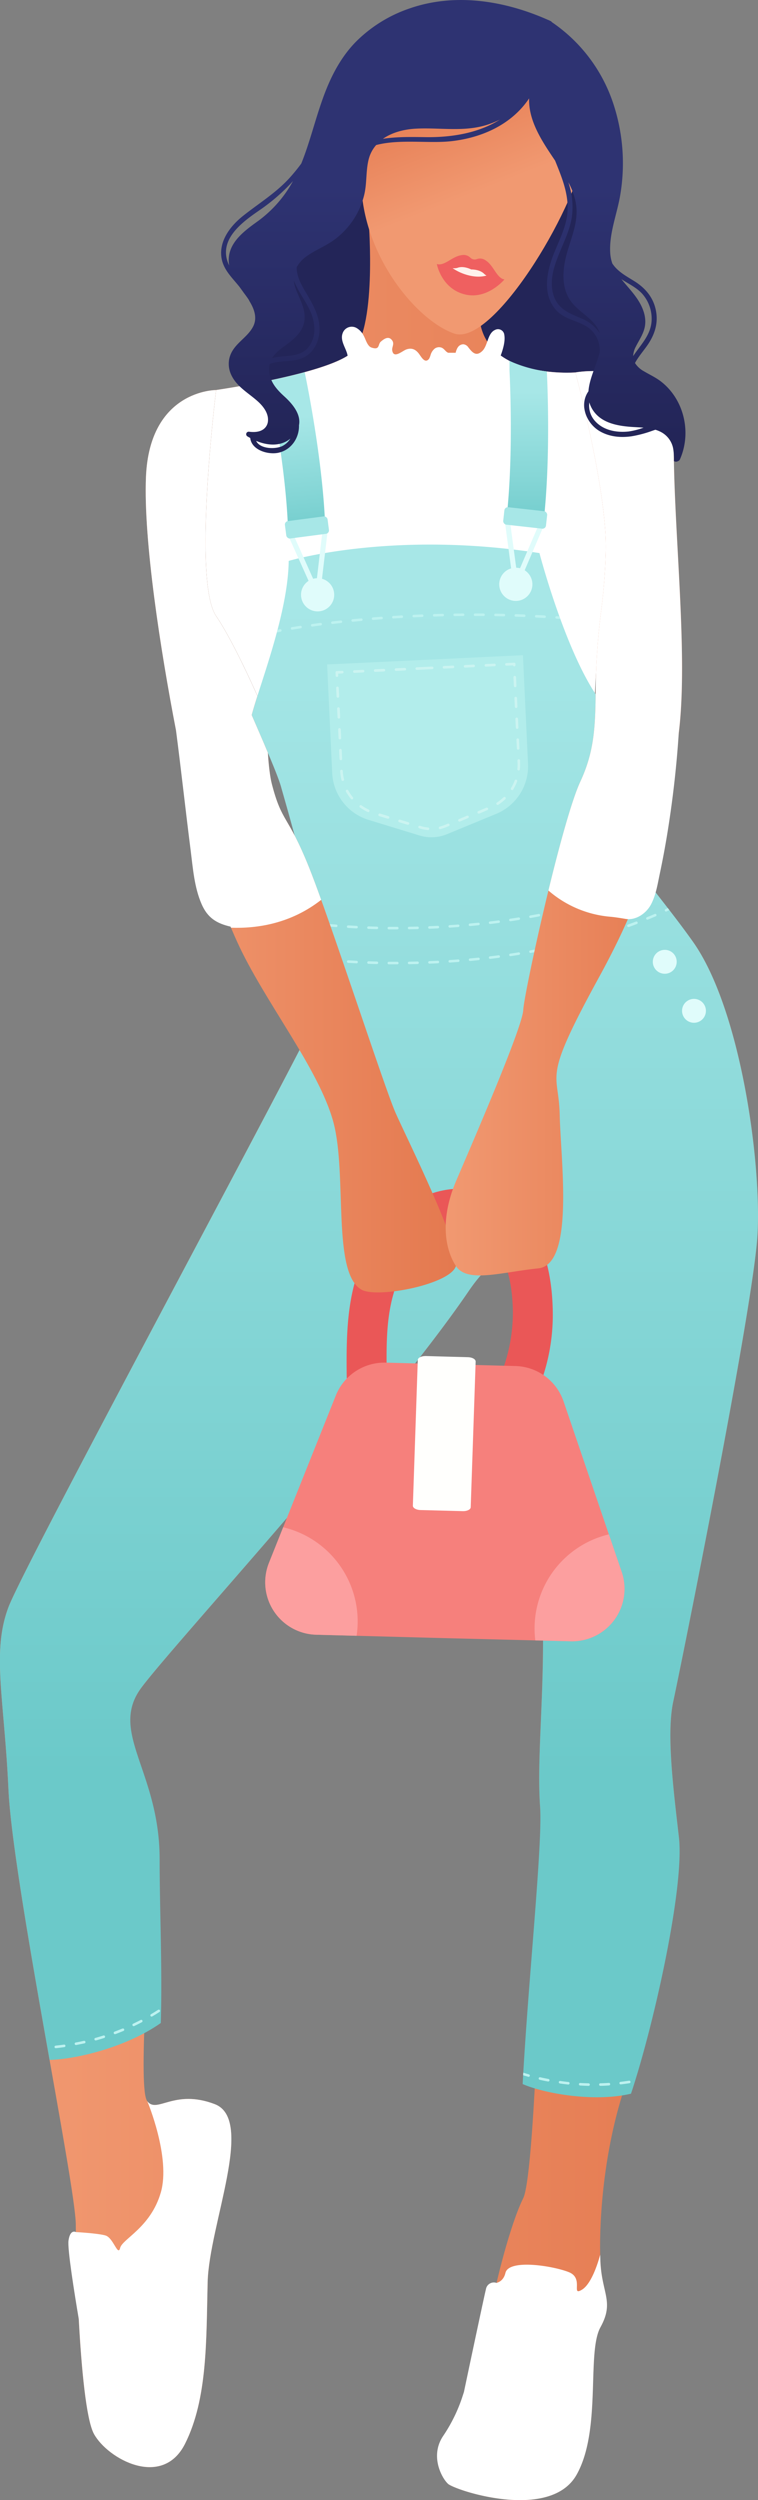 <svg xmlns="http://www.w3.org/2000/svg" xmlns:xlink="http://www.w3.org/1999/xlink" viewBox="0 0 447.59 1474.96"><rect x="0" y="0" width="447.59" height="1474.96" fill="#808080" stroke="none"/><defs><style>.cls-1{fill:#232558;}.cls-2{fill:url(#linear-gradient);}.cls-3{fill:#fff;}.cls-4{fill:url(#linear-gradient-2);}.cls-5{fill:url(#linear-gradient-3);}.cls-6{fill:#ea5757;}.cls-7{fill:#f6807c;}.cls-8{fill:#fffffd;}.cls-9{fill:#fc9f9f;}.cls-10{fill:url(#linear-gradient-4);}.cls-11{fill:url(#linear-gradient-5);}.cls-12{fill:#e0fcfb;}.cls-13{fill:#a7e7e7;}.cls-14{fill:#bdf2f0;}.cls-15{fill:#b2edeb;}.cls-16{fill:#cbf4f1;}.cls-17{fill:url(#linear-gradient-6);}.cls-18{fill:url(#linear-gradient-7);}.cls-19{fill:#ef6060;}.cls-20{fill:#fff2ec;}.cls-21{fill:url(#linear-gradient-8);}</style><linearGradient id="linear-gradient" y1="803.26" x2="447.59" y2="803.26" gradientUnits="userSpaceOnUse"><stop offset="0" stop-color="#f19971"/><stop offset="0.99" stop-color="#e4794f"/><stop offset="1" stop-color="#e4794f"/></linearGradient><linearGradient id="linear-gradient-2" x1="327.37" y1="542.95" x2="308.26" y2="472.37" gradientTransform="translate(-98.19 -392.29) rotate(-6.27)" xlink:href="#linear-gradient"/><linearGradient id="linear-gradient-3" x1="223.8" y1="353.29" x2="223.8" y2="1047.19" gradientUnits="userSpaceOnUse"><stop offset="0" stop-color="#a7e7e7"/><stop offset="0.59" stop-color="#85d6d6"/><stop offset="1" stop-color="#6bc9c9"/></linearGradient><linearGradient id="linear-gradient-4" x1="173.59" y1="245.8" x2="180.48" y2="322.94" xlink:href="#linear-gradient-3"/><linearGradient id="linear-gradient-5" x1="311.5" y1="230.96" x2="311.5" y2="318.85" xlink:href="#linear-gradient-3"/><linearGradient id="linear-gradient-6" x1="86.04" y1="496.3" x2="269.46" y2="496.3" xlink:href="#linear-gradient"/><linearGradient id="linear-gradient-7" x1="263.18" y1="485.69" x2="402.74" y2="485.69" xlink:href="#linear-gradient"/><linearGradient id="linear-gradient-8" x1="267.64" y1="110.84" x2="267.64" y2="257.85" gradientUnits="userSpaceOnUse"><stop offset="0" stop-color="#2e3372"/><stop offset="1" stop-color="#232558"/></linearGradient></defs><title>Asset 2</title><g id="Layer_2" data-name="Layer 2"><g id="Layer_1-2" data-name="Layer 1"><path class="cls-1" d="M265.45,41.34s-78.31,76.5-77.9,78-26.1,37.5-26.1,39-2.91,39-2.91,39-11.09,21-10.59,22.25,16,16.78,15.5,18.28,208.5,3,208.5,3l-8.66-65-13.84-31.5s-.5-85.5-.5-87.5-41.86-33.5-41.86-33.5Z"/><path class="cls-2" d="M217.75,131.55s5.09,64.6-10.65,77-79.5,21.53-79.5,21.53S138.37,335,152.45,355.65s12.62,83.17,17.49,100.56S198,573,189.71,593.69,15,921.66,5,948.16,2.54,1002,5,1055.82s39.76,233.56,39.76,256.75,2.48,108.49,10.76,123.4,40.37,32.3,53.73,5.79,12.53-61.28,13.36-95.24,28.16-96.07,4.14-105.18-34,5.8-39.76-1.66,1.66-91.1,1.66-143.27-24.85-74.54-5-101S227,834.69,276.67,761.81s37.27,99.39,42.24,160.67-2.48,108.5,0,143.28-2.48,216.16-9.94,231.07-16.56,50.52-19.05,66.26-33.13,97.72-24.84,102.69,60.46,20.71,75.36-5.8,5.8-72,14.08-87,.83-19.87,0-38.92.83-61.29,14.08-101.87S404.21,1113,400.9,1084s-7.45-61.28-3.31-80.33,47.21-231.9,49.69-275-9.94-133.34-38.1-173.1-89.45-77.34-90.28-118.75,8.05-82.88,9-118.5,11.84-98.61,11.84-98.61S281.92,224.31,283,182.9C283.72,156.66,217.75,131.55,217.75,131.55Z"/><path class="cls-3" d="M351,432.84c-.83-41.41,5.78-71.87,6.75-107.49s-17.94-105.62-17.94-105.62-27.43,2.16-44.15-10c1.42-3.81,2.77-8.55,2.13-12.15a3.73,3.73,0,0,0-5.47-2.94c-4.5,2-4.2,9.19-7.49,12.39-3.74,3.63-6,.8-8.3-2.11a4,4,0,0,0-2.88-1.81,3.91,3.91,0,0,0-2.89,1.27,5.83,5.83,0,0,0-1,1.61,10.66,10.66,0,0,0-.71,2.13l-4.37,0c-1.75-.61-2.46-2.86-4.63-3.21a4.34,4.34,0,0,0-3.3.71,7.57,7.57,0,0,0-2.43,3.61,12.23,12.23,0,0,1-.95,2.44c-2.37,3-4.42-.82-5.9-2.84-1.94-2.64-4.27-3.81-7.5-2.68-2.45.86-7.51,5.7-8.36.65-.34-2.07,1.42-3.77,0-5.9-2.06-3-4.84-1-6.8.72-1.75,1.56-.39,5.17-5.49,3.41-2.44-.84-3.37-4.84-4.5-6.83a10.78,10.78,0,0,0-4.26-4.68,5.69,5.69,0,0,0-8.29,3.24c-1.57,4.49,2.33,8.92,3,13.12-18.35,11.74-77.63,20.21-77.63,20.21s-14.08,112.64,0,133.34,37.47,75.37,42.34,92.76c2.29,8.18,8.64,34.53,13.85,62.29,58.43-3.36,128.21-9.15,182.71-19C353.62,480.91,351.37,453.7,351,432.84Z"/><path class="cls-4" d="M322.26,18.38s29.38,35,23,71.07-54.53,115.08-77.07,107.33-55.58-47.69-54.91-92.1S220.63-27.3,322.26,18.38Z"/><path class="cls-5" d="M409.18,555.59c-28.16-39.75-56.74-64.34-57.56-105.75a362.46,362.46,0,0,1,1.66-38c-19.68-27.93-34.74-85.54-34.74-85.54-87.41-13.55-148.07,4.61-148.07,4.61-.36,30.8-16.87,72.32-21.85,90.93,6.64,15.44,15.25,34.93,17.33,42.34,4.87,17.39,32,108.8,23.76,129.51S15,921.66,5,948.16,2.54,1002,5,1055.82c1.4,30.17,13.71,99.89,24.27,159.43,15.3-.34,44.85-7.17,65.66-21.74,1-30.22-.67-67-.67-96.67,0-52.17-30.46-75-10.58-101.47S227,834.69,276.67,761.81s37.27,99.39,42.24,160.67-2.48,108.5,0,143.28c1.59,22.22-7.09,103.5-10.29,163.75,12.68,5.53,42.2,10.89,64,5.67.21-.69.42-1.37.65-2C386.52,1192.55,404.21,1113,400.9,1084s-7.45-61.28-3.31-80.33,47.21-231.9,49.69-275S437.34,595.35,409.18,555.59Z"/><path class="cls-6" d="M228.38,814.6c-.16-17-.79-34.93,4-51.39A67.76,67.76,0,0,1,242.89,741c4.34-5.81,10-10.52,15.56-13a32.88,32.88,0,0,1,17.65-2.75A22.35,22.35,0,0,1,290,732c9.87,10.42,12.61,27.36,12.84,41.52a98.5,98.5,0,0,1-12,47.83c-3,5.67,1.24,13.24,6.72,15.39,6.54,2.57,12.38-1,15.4-6.72a116.18,116.18,0,0,0,13.46-54c0-19.16-3.48-40.15-15.32-55.78s-32.54-22.15-51.57-17.48c-20.9,5.12-36.09,20.54-44.93,39.75-10,21.68-10.11,46-9.88,69.36.06,6.4,3.52,12.36,10.45,13.15,5.77.65,13.22-4,13.15-10.46Z"/><path class="cls-7" d="M332.8,826.83a30.9,30.9,0,0,0-28.47-20.93l-38.26-1-38.27-1a30.92,30.92,0,0,0-29.52,19.43L158.82,922a30.93,30.93,0,0,0,27.91,42.41l75.16,2L337,968.29a30.93,30.93,0,0,0,30.07-40.91Z"/><path class="cls-8" d="M246.7,802.33l-2.91,86c0,1.33,2,2.48,4.47,2.54l15.57.4,9.53.25c2.49.06,4.55-1,4.59-2.29q1.46-43,2.92-86c0-1.34-2-2.48-4.47-2.54l-10.22-.27L251.3,800C248.8,800,246.75,801,246.7,802.33Z"/><path class="cls-9" d="M188.31,910.89a56.92,56.92,0,0,0-21.1-9.87l-8.39,21a30.93,30.93,0,0,0,27.91,42.41l23.84.62A57.07,57.07,0,0,0,188.31,910.89Z"/><path class="cls-9" d="M367.11,927.38l-7.56-22.17a57.05,57.05,0,0,0-43.46,62.54l21,.54A30.93,30.93,0,0,0,367.11,927.38Z"/><path class="cls-3" d="M126.77,1241.34c-24-9.11-34,5.8-39.76-1.66,0,0,13.94,33.16,7.94,53.83s-22.67,27.33-24,32.67-4-6-8.67-7.34-17.48-2-17.48-2-3.35-2-4.35,5c-.7,4.89,3.48,31,6.06,46.28,1.58,29.18,4.4,59.51,9,67.85,8.28,14.9,40.37,32.3,53.73,5.79s12.53-61.28,13.36-95.24S150.79,1250.45,126.77,1241.34Z"/><path class="cls-3" d="M354.52,1334.1c0-1.22-.09-2.54-.12-3.95h0s-4.12,16.69-10.78,20.69,1.33-6.69-7.67-10.34-35.5-8-37.5.44c-.87,3.64-3,5.24-5.24,5.89a4.74,4.74,0,0,0-6.26,3.68c-1.33,5.33-13,60.66-13,60.66l-1.06,3.27a93.3,93.3,0,0,1-11.31,22.83c-8.51,12.87.74,26.84,3.54,28.51,8.28,5,60.46,20.71,75.36-5.8s5.8-72,14.08-87S355.35,1353.15,354.52,1334.1Z"/><path class="cls-10" d="M192,310c-1.51-40-11.51-87.66-12-90,0-.14-.07-.27-.11-.41-7,1.9-14.4,3.6-21.39,5.05.49,2.37,10.61,51.24,11.61,89.13A113.61,113.61,0,0,1,192,310Z"/><path class="cls-11" d="M299.34,303.42c5.22.15,14.66.66,21.88,2.27,3.88-36.4,2.06-78.9,1.69-86.53a78.16,78.16,0,0,1-22.12-6.26c.16,2.86,0,4.29.09,6.34C300.91,219.79,303.33,266,299.34,303.42Z"/><circle class="cls-12" cx="187.55" cy="350.9" r="9.8"/><path class="cls-12" d="M399.58,567.38a7.05,7.05,0,1,1-7.05-7A7,7,0,0,1,399.58,567.38Z"/><circle class="cls-12" cx="409.79" cy="596.35" r="7.05"/><path class="cls-12" d="M187.55,352.4a1.5,1.5,0,0,1-1.37-.89l-16.1-35.8a1.52,1.52,0,0,1,.06-1.35,1.47,1.47,0,0,1,1.13-.75l20.59-2.5a1.51,1.51,0,0,1,1.24.42,1.54,1.54,0,0,1,.43,1.24L189,351.07a1.51,1.51,0,0,1-1.27,1.31Zm-13.9-36.06,13,29,3.64-31Z"/><circle class="cls-12" cx="304.59" cy="344.75" r="9.8" transform="translate(-58.71 626.94) rotate(-86.38)"/><path class="cls-12" d="M304.16,346.18a1.49,1.49,0,0,1-1.06-1.24L297.89,306a1.53,1.53,0,0,1,.45-1.28,1.49,1.49,0,0,1,1.29-.4l20.45,3.48a1.53,1.53,0,0,1,1.07.76,1.51,1.51,0,0,1,.06,1.31L306,345.34a1.51,1.51,0,0,1-1.58.89Zm-3-38.52,4.22,31.51,12.34-28.69Z"/><rect class="cls-13" x="168.54" y="305.99" width="25.41" height="10.36" rx="2.04" transform="translate(-38.97 26.25) rotate(-7.48)"/><rect class="cls-13" x="297.38" y="300.41" width="25.41" height="10.36" rx="2.04" transform="translate(35.73 -32.44) rotate(6.35)"/><path class="cls-14" d="M232.27,363.37a.75.75,0,0,0,0,1.5h.05q2.46-.17,5-.3a.74.74,0,0,0,.7-.79.75.75,0,0,0-.79-.71Z"/><path class="cls-14" d="M208.22,365.31a.75.75,0,0,0,.08,1.5h.07l5-.47a.75.75,0,1,0-.13-1.49C211.52,365,209.85,365.15,208.22,365.31Z"/><path class="cls-14" d="M244.32,362.71a.75.75,0,0,0,0,1.5h0l5-.22a.74.74,0,0,0,.72-.78.76.76,0,0,0-.78-.72Z"/><path class="cls-14" d="M166.27,371.82a.76.76,0,0,0-.88-.6l-1.5.3c-.15.54-.29,1.08-.44,1.62l2.22-.44A.76.76,0,0,0,166.27,371.82Z"/><path class="cls-14" d="M297.58,362.13l-5-.11a.8.8,0,0,0-.76.74.74.74,0,0,0,.74.76l5,.11h0a.76.76,0,0,0,.75-.73A.75.75,0,0,0,297.58,362.13Z"/><path class="cls-14" d="M196.23,366.61a.75.75,0,0,0,.08,1.5h.09l5-.57a.74.74,0,0,0,.66-.82.75.75,0,0,0-.83-.67Z"/><path class="cls-14" d="M285.52,361.93l-5,0h0a.75.75,0,0,0,0,1.5l5,0h0a.74.74,0,0,0,.75-.74A.76.76,0,0,0,285.52,361.93Z"/><path class="cls-14" d="M220.24,364.23a.76.76,0,0,0-.69.81.74.74,0,0,0,.75.69h.06l5-.38a.75.75,0,1,0-.11-1.5Z"/><path class="cls-14" d="M315.87,363.54a.75.75,0,0,0,.71.78l5,.26h0a.75.75,0,0,0,0-1.5c-1.68-.1-3.35-.18-5-.26A.74.74,0,0,0,315.87,363.54Z"/><path class="cls-14" d="M304.56,363.83l5,.18h0a.75.75,0,0,0,.75-.72.76.76,0,0,0-.72-.78l-5-.18a.77.77,0,0,0-.78.72A.75.75,0,0,0,304.56,363.83Z"/><path class="cls-14" d="M327.92,364.21a.75.75,0,0,0,.7.8l2.25.15c-.19-.52-.38-1-.56-1.54l-1.6-.11A.75.75,0,0,0,327.92,364.21Z"/><path class="cls-14" d="M172.44,371.48h.13c1.48-.25,3.13-.52,5-.8a.75.75,0,0,0,.62-.86.74.74,0,0,0-.85-.62c-1.82.28-3.48.55-5,.8a.75.75,0,0,0,.12,1.49Z"/><path class="cls-14" d="M273.47,361.93h0l-5,.05a.75.75,0,0,0,0,1.5h0l5-.05a.75.75,0,1,0,0-1.5Z"/><path class="cls-14" d="M184.26,368.16a.73.73,0,0,0-.64.84.74.74,0,0,0,.74.65h.1c1.58-.22,3.24-.45,5-.67a.76.76,0,0,0,.65-.84.75.75,0,0,0-.84-.65C187.5,367.71,185.84,367.93,184.26,368.16Z"/><path class="cls-14" d="M256.42,363.75l5-.14a.75.75,0,0,0,.74-.76.76.76,0,0,0-.77-.74l-5,.14a.75.75,0,0,0,0,1.5Z"/><path class="cls-15" d="M251,389.28,193.16,392l3,64.06a30.42,30.42,0,0,0,21.48,27.64l30.1,9.21a24,24,0,0,0,16.17-.77l29.1-12a30.42,30.42,0,0,0,18.78-29.54l-3-64.06Z"/><path class="cls-16" d="M252.78,489.72h-.11a23.14,23.14,0,0,1-4.59-.89l-.57-.18a.77.77,0,0,1,.45-1.47l.57.17a20.78,20.78,0,0,0,4.28.84.77.77,0,0,1,0,1.53Zm7.12-.54a.75.75,0,0,1-.78-.59.77.77,0,0,1,.56-.93,20.74,20.74,0,0,0,3-1l1.73-.72a.77.77,0,0,1,1,.42.78.78,0,0,1-.41,1l-1.73.71a23,23,0,0,1-3.2,1.05Zm-19-2.6a.6.6,0,0,1-.26,0l-4.9-1.5a.77.77,0,0,1-.51-1,.76.76,0,0,1,1-.51l4.9,1.5a.76.76,0,0,1,.51,1A.75.75,0,0,1,240.9,486.58Zm30.45-1.86a.77.77,0,0,1-.74-.48.76.76,0,0,1,.41-1l4.74-2a.78.78,0,0,1,1,.42.77.77,0,0,1-.42,1l-4.74,2A1.1,1.1,0,0,1,271.35,484.72ZM229.14,483a.58.58,0,0,1-.26,0l-4.9-1.5a.76.76,0,0,1-.51-1,.77.77,0,0,1,1-.51l4.9,1.5a.77.77,0,0,1,.51,1A.76.76,0,0,1,229.14,483Zm53.59-3a.76.76,0,0,1-.75-.47.78.78,0,0,1,.42-1l4.73-2a.77.77,0,1,1,.59,1.42L283,480A.74.74,0,0,1,282.73,480Zm-65.26-.89a.75.75,0,0,1-.36-.07,28.24,28.24,0,0,1-4.54-2.66.77.77,0,1,1,.9-1.25,26.35,26.35,0,0,0,4.29,2.52.77.77,0,0,1-.29,1.46Zm76.42-4.23a.77.77,0,0,1-.46-1.41,27.72,27.72,0,0,0,3.9-3.09.76.76,0,0,1,1.09,0,.77.77,0,0,1,0,1.09,28.32,28.32,0,0,1-4.12,3.27A.68.68,0,0,1,293.89,474.9Zm-86-3.25a.78.78,0,0,1-.63-.28,27.82,27.82,0,0,1-3-4.36.77.77,0,0,1,1.35-.74,26.63,26.63,0,0,0,2.79,4.12.79.79,0,0,1-.11,1.09A.76.76,0,0,1,207.84,471.65Zm94.54-5.51a.78.78,0,0,1-.44-.11.77.77,0,0,1-.25-1.06,26.72,26.72,0,0,0,2.17-4.47.77.77,0,1,1,1.44.54,27.92,27.92,0,0,1-2.3,4.73A.77.77,0,0,1,302.38,466.14Zm-100-5.4a.77.77,0,0,1-.79-.58,29.51,29.51,0,0,1-.77-5.21.77.77,0,1,1,1.54-.08,26.32,26.32,0,0,0,.73,4.92.77.77,0,0,1-.57.93Zm103.87-6.16h-.11a.77.77,0,0,1-.69-.84,25.77,25.77,0,0,0,.1-3.93l-.05-1.08a.77.77,0,0,1,1.54-.07l0,1.07a27.63,27.63,0,0,1-.11,4.17A.77.77,0,0,1,306.25,454.58Zm-105-6.07a.77.77,0,0,1-.81-.73l-.24-5.12a.77.77,0,1,1,1.54-.08l.24,5.12A.77.77,0,0,1,201.29,448.51ZM306,442.29a.77.77,0,0,1-.8-.73l-.25-5.12a.77.77,0,1,1,1.54-.08l.24,5.12A.77.77,0,0,1,306,442.29Zm-105.26-6.07a.77.77,0,0,1-.81-.73l-.24-5.12a.77.77,0,1,1,1.54-.08l.24,5.12A.77.77,0,0,1,200.71,436.22ZM305.39,430a.77.77,0,0,1-.81-.73l-.24-5.12a.77.77,0,1,1,1.54-.08l.24,5.13A.77.77,0,0,1,305.39,430Zm-105.26-6.07a.77.77,0,0,1-.81-.73l-.24-5.12a.77.77,0,1,1,1.54-.07l.24,5.12A.77.77,0,0,1,200.13,423.93Zm104.68-6.22A.77.77,0,0,1,304,417l-.24-5.12a.77.77,0,1,1,1.54-.07l.24,5.12A.77.77,0,0,1,304.81,417.71Zm-105.27-6.07a.77.77,0,0,1-.8-.73l-.24-5.12a.77.77,0,0,1,1.53-.07l.25,5.12A.77.77,0,0,1,199.54,411.64Zm104.69-6.22a.77.77,0,0,1-.81-.73l-.24-5.12a.77.77,0,0,1,1.54-.07l.24,5.12A.77.77,0,0,1,304.23,405.42ZM199,399.35a.77.77,0,0,1-.8-.73l-.09-1.9a.77.77,0,0,1,.73-.81l3.22-.15a.77.77,0,0,1,.07,1.54l-2.45.11.06,1.14A.77.77,0,0,1,199,399.35Zm104.69-6.22a.77.77,0,0,1-.79-.59l-3.73.17a.77.77,0,1,1-.07-1.53l4.48-.22a.77.77,0,0,1,.81.74l0,.63A.77.77,0,0,1,303.65,393.13ZM292,393.05l-5.12.24a.77.77,0,0,1-.07-1.53l5.12-.25a.77.77,0,0,1,.8.74A.76.76,0,0,1,292,393.05Zm-12.29.58-5.12.24a.77.77,0,0,1-.07-1.53l5.12-.25a.77.77,0,0,1,.8.74A.76.76,0,0,1,279.67,393.63Zm-12.29.58-5.12.24a.77.77,0,1,1-.07-1.53l5.12-.24a.77.77,0,1,1,.07,1.53Zm-12.28.58-9,.43a.77.77,0,0,1-.08-1.54l9-.42a.77.77,0,1,1,.08,1.53Zm-16.14.76-5.12.25a.77.77,0,0,1-.08-1.54l5.12-.24a.77.77,0,1,1,.08,1.53Zm-12.29.59-5.12.24a.77.77,0,1,1-.08-1.54l5.13-.24a.77.77,0,0,1,.07,1.54Zm-12.29.58-5.12.24a.77.77,0,1,1-.07-1.54l5.12-.24a.77.77,0,0,1,.07,1.54Z"/><path class="cls-14" d="M222.61,546.67c-1.69,0-3.35-.09-5-.15a.75.75,0,0,0-.05,1.5q2.46.09,5,.15h0a.76.76,0,0,0,.75-.74A.75.75,0,0,0,222.61,546.67Z"/><path class="cls-14" d="M217.62,567.12a.75.75,0,0,0-.77.73.74.74,0,0,0,.72.77q2.46.09,5,.15h0a.76.76,0,0,0,.75-.74.75.75,0,0,0-.74-.76C220.92,567.23,219.26,567.18,217.62,567.12Z"/><path class="cls-14" d="M234.6,567.41h-.44c-1.54,0-3.06,0-4.55,0a.76.76,0,0,0-.76.75.74.74,0,0,0,.74.75c1.5,0,3,0,4.57,0h.44a.75.75,0,1,0,0-1.5Z"/><path class="cls-14" d="M205.66,566.55a.75.75,0,0,0-.1,1.5l5,.28h0a.76.76,0,0,0,.75-.72.75.75,0,0,0-.71-.78Z"/><path class="cls-14" d="M186.66,545.84h0a.75.75,0,0,0,.09-1.5l-.41,0C186.45,544.81,186.56,545.33,186.66,545.84Z"/><path class="cls-14" d="M198.68,545.47l-5-.42a.75.75,0,1,0-.14,1.49c1.6.14,3.26.29,5,.42h.05a.75.75,0,0,0,.06-1.49Z"/><path class="cls-14" d="M210.64,546.23l-5-.28a.75.75,0,0,0-.1,1.5c1.63.1,3.29.19,5,.27h0a.76.76,0,0,0,.75-.72A.75.75,0,0,0,210.64,546.23Z"/><path class="cls-14" d="M234.6,546.8h-.44c-1.54,0-3.06,0-4.55,0a.76.76,0,0,0-.76.75.74.74,0,0,0,.74.75c1.5,0,3,0,4.57,0h.44a.75.75,0,1,0,0-1.5Z"/><path class="cls-14" d="M193.71,565.65a.75.75,0,1,0-.14,1.49c1.6.15,3.26.29,5,.42h.05a.75.75,0,0,0,.06-1.49Z"/><path class="cls-14" d="M289.58,565.68c1.65-.19,3.31-.4,5-.62a.75.75,0,0,0,.65-.84.77.77,0,0,0-.85-.65c-1.65.22-3.3.43-5,.62a.75.75,0,0,0,.09,1.5Z"/><path class="cls-14" d="M294.35,543c-1.65.22-3.3.43-5,.62a.75.75,0,0,0,.09,1.5h.09c1.65-.2,3.31-.4,5-.62a.75.75,0,0,0,.65-.84A.77.77,0,0,0,294.35,543Z"/><path class="cls-14" d="M277.62,566.94c1.65-.15,3.32-.31,5-.49a.75.75,0,0,0,.67-.82.77.77,0,0,0-.83-.67c-1.66.17-3.32.34-5,.49a.75.75,0,0,0,.07,1.49Z"/><path class="cls-14" d="M307.07,562.48a.76.76,0,0,0-.86-.63c-1.65.27-3.29.52-4.93.76a.75.75,0,0,0,.11,1.49h.11l4.95-.76A.75.75,0,0,0,307.07,562.48Z"/><path class="cls-14" d="M246.58,546.65l-5,.1a.74.74,0,0,0-.74.76.75.75,0,0,0,.75.74h0l5-.1a.76.76,0,0,0,.73-.77A.73.73,0,0,0,246.58,546.65Z"/><path class="cls-14" d="M246.58,567.25l-5,.1a.75.75,0,0,0,0,1.5h0l5-.1a.76.76,0,0,0,.73-.77A.72.72,0,0,0,246.58,567.25Z"/><path class="cls-14" d="M258.56,566.79c-1.68.09-3.34.16-5,.23a.74.74,0,0,0-.72.78.76.76,0,0,0,.75.72h0l5-.23a.74.74,0,0,0,.71-.79A.75.75,0,0,0,258.56,566.79Z"/><path class="cls-14" d="M258.56,546.19l-5,.23a.74.74,0,0,0-.72.78.76.76,0,0,0,.75.72h0c1.65-.06,3.32-.14,5-.22a.75.75,0,0,0-.07-1.5Z"/><path class="cls-14" d="M282.45,544.36l-5,.48a.75.75,0,0,0-.67.82.74.74,0,0,0,.74.68h.07c1.65-.15,3.32-.31,5-.49a.75.75,0,0,0,.67-.82A.77.77,0,0,0,282.45,544.36Z"/><path class="cls-14" d="M382,520.53a.75.75,0,0,0,.29,1.45.71.71,0,0,0,.28-.06l.79-.33-.94-1.23Z"/><path class="cls-14" d="M313.1,560.69a.75.75,0,0,0-.61.87.77.77,0,0,0,.74.62h.13c1.64-.29,3.29-.6,4.93-.91a.75.75,0,1,0-.28-1.47Z"/><path class="cls-14" d="M313.1,540.09a.75.75,0,0,0-.61.87.77.77,0,0,0,.74.62h.13c1.64-.29,3.29-.6,4.93-.91a.75.75,0,1,0-.28-1.47Z"/><path class="cls-14" d="M329.74,557.36l-4.88,1.06a.75.75,0,0,0,.16,1.48l.15,0c1.63-.34,3.26-.69,4.9-1.06a.75.75,0,1,0-.33-1.46Z"/><path class="cls-14" d="M330.64,537.33a.75.75,0,0,0-.9-.57c-1.63.36-3.25.71-4.88,1a.77.77,0,0,0-.58.89.76.76,0,0,0,.74.6l.15,0c1.63-.34,3.26-.69,4.9-1.06A.75.75,0,0,0,330.64,537.33Z"/><path class="cls-14" d="M301.28,542a.75.75,0,0,0-.64.85.76.76,0,0,0,.75.64h.11c1.64-.24,3.29-.49,4.95-.76a.74.74,0,0,0,.62-.85.76.76,0,0,0-.86-.63C304.56,541.52,302.92,541.77,301.28,542Z"/><path class="cls-14" d="M376.5,544.14a.75.75,0,0,0-1-.44c-1.56.6-3.11,1.18-4.67,1.74a.75.75,0,0,0,.26,1.46.74.74,0,0,0,.25,0q2.36-.86,4.69-1.75A.75.75,0,0,0,376.5,544.14Z"/><path class="cls-14" d="M353.82,551.86a.75.75,0,0,0-.93-.5c-1.6.47-3.19.93-4.79,1.38a.75.75,0,0,0,.2,1.47.76.76,0,0,0,.21,0q2.4-.67,4.8-1.38A.76.76,0,0,0,353.82,551.86Z"/><path class="cls-14" d="M341.37,554.56c-1.61.41-3.22.82-4.83,1.21a.75.75,0,0,0-.55.9.75.75,0,0,0,.73.58l.18,0c1.61-.4,3.23-.8,4.85-1.22a.75.75,0,0,0,.53-.92A.74.74,0,0,0,341.37,554.56Z"/><path class="cls-14" d="M392.6,537.36a.76.76,0,0,0,.68.43.71.71,0,0,0,.32-.07l1.67-.79c-.31-.41-.62-.81-.94-1.21l-1.36.64A.76.76,0,0,0,392.6,537.36Z"/><path class="cls-14" d="M386.6,539.2q-2.28,1-4.59,1.93a.75.75,0,0,0,.29,1.45.71.71,0,0,0,.28-.06q2.31-.94,4.62-1.94a.75.75,0,0,0,.39-1A.76.76,0,0,0,386.6,539.2Z"/><path class="cls-14" d="M265.64,567.88l5-.35a.75.75,0,0,0-.11-1.5c-1.67.13-3.33.25-5,.35a.75.75,0,0,0-.7.8.74.74,0,0,0,.75.7Z"/><path class="cls-14" d="M342.28,534.49a.75.75,0,0,0-.91-.54q-2.42.63-4.83,1.22a.75.75,0,0,0-.55.9.75.75,0,0,0,.73.58l.18,0c1.61-.39,3.23-.8,4.85-1.21A.75.75,0,0,0,342.28,534.49Z"/><path class="cls-14" d="M375.53,523.1c-1.56.6-3.11,1.18-4.67,1.74a.75.75,0,0,0,.26,1.46.74.74,0,0,0,.25,0q2.36-.86,4.69-1.75a.75.75,0,1,0-.53-1.4Z"/><path class="cls-14" d="M270.52,545.43c-1.67.13-3.33.25-5,.35a.75.75,0,0,0-.7.8.74.74,0,0,0,.75.7h.05l5-.35a.76.76,0,0,0,.69-.81A.75.75,0,0,0,270.52,545.43Z"/><path class="cls-14" d="M352.89,530.76c-1.6.47-3.19.93-4.79,1.38a.74.74,0,0,0-.52.92.77.77,0,0,0,.72.55l.21,0,4.8-1.38a.75.75,0,1,0-.42-1.44Z"/><path class="cls-14" d="M364.28,547.75c-1.58.53-3.15,1-4.73,1.55a.75.75,0,0,0,.23,1.47.66.66,0,0,0,.23,0c1.58-.51,3.17-1,4.75-1.56a.75.75,0,0,0-.48-1.42Z"/><path class="cls-14" d="M365.23,527.62a.75.75,0,0,0-1-.47c-1.58.53-3.15,1.05-4.73,1.55a.76.76,0,0,0-.49.95.77.77,0,0,0,.72.52.66.66,0,0,0,.23,0c1.58-.51,3.17-1,4.75-1.56A.75.75,0,0,0,365.23,527.62Z"/><path class="cls-14" d="M72.25,1196.76c-1.51.63-3.06,1.24-4.62,1.83a.74.74,0,0,0-.44,1,.74.74,0,0,0,1,.44c1.58-.59,3.15-1.21,4.68-1.85a.75.75,0,1,0-.58-1.38Z"/><path class="cls-14" d="M61.05,1200.87c-1.58.5-3.18,1-4.77,1.43a.75.75,0,0,0,.21,1.47l.2,0c1.6-.45,3.22-.93,4.81-1.44a.75.75,0,0,0,.49-1A.74.74,0,0,0,61.05,1200.87Z"/><path class="cls-14" d="M83.06,1191.7c-1.45.76-3,1.51-4.45,2.22a.75.75,0,0,0,.33,1.43.71.71,0,0,0,.32-.07c1.51-.72,3-1.48,4.5-2.25a.75.75,0,0,0-.7-1.33Z"/><path class="cls-14" d="M93.37,1185.71c-1.38.88-2.8,1.76-4.23,2.61a.75.75,0,0,0,.39,1.39.75.75,0,0,0,.38-.1c1.44-.86,2.88-1.74,4.28-2.64a.76.76,0,0,0,.22-1A.75.75,0,0,0,93.37,1185.71Z"/><path class="cls-14" d="M32.94,1208.35H33c1.65-.18,3.33-.39,5-.63a.75.75,0,1,0-.21-1.49c-1.64.24-3.3.45-4.94.62a.75.75,0,0,0-.66.83A.74.74,0,0,0,32.94,1208.35Z"/><path class="cls-14" d="M49.53,1204c-1.61.37-3.25.72-4.86,1a.75.75,0,0,0,.14,1.48H45c1.63-.32,3.29-.67,4.92-1a.75.75,0,0,0-.34-1.46Z"/><path class="cls-14" d="M342.63,1228.87a.75.75,0,1,0-.08,1.5c1.67.1,3.36.17,5,.21h0a.75.75,0,0,0,0-1.5C346,1229,344.29,1229,342.63,1228.87Z"/><path class="cls-14" d="M371.38,1227.53c-1.64.25-3.29.48-4.92.67a.75.75,0,0,0,.08,1.5h.09c1.65-.19,3.33-.42,5-.68a.75.75,0,1,0-.23-1.48Z"/><path class="cls-14" d="M354.61,1230.56c1.66,0,3.35-.12,5-.23a.75.75,0,1,0-.1-1.5c-1.65.11-3.32.19-5,.23a.75.75,0,0,0,0,1.5Z"/><path class="cls-14" d="M318.68,1227c1.64.37,3.29.72,4.92,1h.15a.75.75,0,0,0,.73-.61.76.76,0,0,0-.59-.88c-1.62-.31-3.26-.65-4.87-1a.75.75,0,1,0-.34,1.46Z"/><path class="cls-14" d="M312.06,1225.26a.75.75,0,0,0,.21-1.48c-1.1-.31-2.2-.63-3.28-1l-.09,1.55c1,.3,2,.59,3,.87Z"/><path class="cls-14" d="M330.76,1227.68a.75.75,0,0,0-.22,1.48c1.65.24,3.33.45,5,.63h.08a.75.75,0,0,0,.08-1.49C334.05,1228.12,332.39,1227.91,330.76,1227.68Z"/><path class="cls-17" d="M182.51,511.81c-12.68-31.58-16-26-22.06-49.53-1-4.06-1.79-10.44-2.29-18.24-3-7.22-6.5-15.13-9.54-22.2.84-3.14,2-6.95,3.38-11.24-8.16-18.28-17.42-36.88-24.4-47.15-14.08-20.7,0-133.34,0-133.34s-39.32-.23-41.41,51.35c-2.37,58.14,23.74,184.41,29.54,201.8s8.55,37.55,24.29,72.33,48.38,74.87,56.87,106.56c8.28,30.92-1.11,89.45,16.84,98.84,9.65,5,52.18-3.32,55.49-14.08s-29-75.37-35.61-90.28S195.18,543.4,182.51,511.81Z"/><path class="cls-18" d="M397.86,267.38c-.55-58.53-58.1-47.65-58.1-47.65s18.9,70,17.94,105.62a355.56,355.56,0,0,1-2.83,35.94,394.34,394.34,0,0,0-3.14,47.34c-.18,21.35-1.11,35.42-9.08,52.55-11,23.74-33.13,124.23-33.68,134.72s-29.81,77.85-39.51,100.49-6.87,40.3-.24,50.52,27,3.58,48.59,1.38,13.25-64,12.69-90.55-11-18.78,23.19-81.17,32-85,43.62-125.88S398.42,325.91,397.86,267.38Z"/><path class="cls-3" d="M182.51,511.81c-12.68-31.58-16-26-22.06-49.53-1-4.06-1.79-10.44-2.29-18.24-3-7.22-6.5-15.13-9.54-22.2.84-3.14,2-6.95,3.38-11.24-8.16-18.28-17.42-36.88-24.4-47.15-14.08-20.7,0-133.34,0-133.34s-39.32-.23-41.41,51.35c-1.52,37.3,8.68,102.63,17.72,149.28,3.07,23.56,5.64,47.19,8.65,70.76,1.36,10.68,2.14,21.9,6.48,31.88,3.51,8.06,8.76,11.39,17.1,13.3.08.21.17.42.26.63,15.76.56,35.52-2.54,53.26-16.44C186.92,523.27,184.48,516.73,182.51,511.81Z"/><path class="cls-3" d="M397.86,267.38c-.55-58.53-58.1-47.65-58.1-47.65s18.9,70,17.94,105.62a355.56,355.56,0,0,1-2.83,35.94,394.34,394.34,0,0,0-3.14,47.34c-.18,21.35-1.11,35.42-9.08,52.55-5,10.78-12.3,37.38-18.82,64.19a64,64,0,0,0,36.74,15.49c3,.28,5.9.77,8.84,1.26,5.91,1,12.2-3.11,15.11-8.75s3.82-12,5.1-18q2.22-10.49,4-21.07a620.35,620.35,0,0,0,7.18-61.84C406.32,388.18,398.34,318.21,397.86,267.38Z"/><path class="cls-19" d="M290.46,160.35,285.14,154l-6.75,4.24-4.24-6.74-7.54,3.4-4.5,1.88-4.17-1s2.69,14.75,16.91,18c13.1,3,23-8.9,23-8.9l-4.17-.95Z"/><path class="cls-20" d="M278.38,156.88,272,155.43l-4.74,2.81a30.14,30.14,0,0,0,10.15,4.37c6.07,1.38,9.89-.07,9.89-.07l-2.78-4.26Z"/><path class="cls-19" d="M281.65,152.83a3.63,3.63,0,0,1-3.94-.84,5.66,5.66,0,0,0-5-1.48c-5.77.7-9.88,6.44-14.73,5.34,0,0,8.6,3.43,12.26,2.12s8,1,8,1,4.93-.17,7.67,2.6,12,3.39,12,3.39c-4.85-1.1-6.21-8.17-11.1-11.3A5.51,5.51,0,0,0,281.65,152.83Z"/><path class="cls-21" d="M390.4,225.15c-3.16-2.47-6.75-4.08-10.18-6.12a14.27,14.27,0,0,1-5.27-4.87c1.93-3.53,4.56-6.61,6.91-9.88,4.55-6.34,7-13.3,5.44-21.13-1.47-7.54-6.11-13.09-12.47-17.11-4.24-2.68-8.74-5-12-8.89-.45-.55-.86-1.1-1.25-1.67a22.54,22.54,0,0,1-1.24-6.11c-.77-11.74,4.09-23.14,5.95-34.58A112,112,0,0,0,362,60.7a93.54,93.54,0,0,0-36.09-47.6,2.19,2.19,0,0,0-.94-.75l-.52-.24,0,0a2.71,2.71,0,0,0-.73-.32C298.09.39,268.77-4.41,241.8,5a81.91,81.91,0,0,0-31.64,19.64c-9.57,9.75-15.55,22-20,34.78-4.33,12.26-7.38,25-12.25,37.06a107.69,107.69,0,0,1-6.91,8.47c-8.19,9-18.19,15-27.61,22.51-7.38,5.89-14.22,14.77-12.57,24.81,1.15,7,6.4,11.68,10.62,17l1.82,2.51.46.63.15.23c1.26,1.67,3.26,4.35,3.34,4.88,3,4.85,5,10.33,2,15.6-3.85,6.93-12.37,10.26-13.93,19.06a15.23,15.23,0,0,0,1.42,9.31c3.46,7.06,10.46,10.59,16,15.74,3.07,2.89,6,6.9,5.51,11.34,0,0-.27,7.51-11.13,6.13a1.49,1.49,0,0,0-1.1,2.68l0,0c.58.36,1.17.7,1.78,1,.72,7.07,10.32,10,16.48,8.76,7.69-1.58,12.52-8.74,12.31-16.29,1.24-6.32-3.55-12.33-8.62-16.94-4.55-4.13-8.51-8.57-9-15.05a13,13,0,0,1,.34-4.1l.34-.16a18.08,18.08,0,0,1,3.05-.82,71,71,0,0,1,7.55-.77c3.37-.32,6.83-.79,9.83-2.47,5.94-3.33,8.82-10.34,8.64-16.93-.25-8.8-5.14-15.94-9.37-23.29-2.25-3.93-4.18-8.24-4.12-12.68a19.55,19.55,0,0,1,6-6.54c5.25-3.74,11.37-6,16.54-9.89A46.63,46.63,0,0,0,209,129.12a46,46,0,0,0,6.18-14.66c1.5-6.68.83-13.68,2.48-20.32a20.3,20.3,0,0,1,4.46-8.57c13.92-3.67,31.19-.8,44.32-2.27,18.09-2,35.71-9.84,46-25.26-.45,13.4,7.82,25.6,15.34,36.72,1.61,4,3.21,7.93,4.56,12,2.36,7.18,3.7,14.66,2.24,22.18-1.38,7.08-4.67,13.59-7.35,20.23-4.27,10.58-7.35,24.27,1.13,33.76,4.51,5.06,11.11,5.93,16.81,9a16.46,16.46,0,0,1,8.91,16c-1.86,7.51-6.07,15.35-6.61,22.92-5.6,7.87-1.38,19.09,7.06,23.77,5.66,3.14,12.13,3.68,18.44,2.77A68.27,68.27,0,0,0,385,254.21c.67-.23,1.34-.46,2-.68a19.42,19.42,0,0,1,3,1.19A13.9,13.9,0,0,1,397.56,265a37.35,37.35,0,0,1,.38,7,2.22,2.22,0,0,0,2.39.06,2.06,2.06,0,0,0,1.23-1.2C408.42,255.2,404,235.79,390.4,225.15Zm-218.92,33.6a12.09,12.09,0,0,1-4.39,4.21c-3.85,2.15-13.41,2.21-15.84-2.85C158,262.91,165.71,263.51,171.48,258.75ZM151.54,131c-8.22,5.91-17.63,13.1-16.37,24.45.05.4.11.79.17,1.18a19,19,0,0,1-1.29-3.32c-3.73-13.49,10.23-23.12,19.61-29.58A112.8,112.8,0,0,0,173,106.84,71.65,71.65,0,0,1,151.54,131Zm33,56.17c1.75,5.84,1.65,12.36-2.19,17.37-4.19,5.47-10.73,5.21-17,5.88a31.73,31.73,0,0,0-4.68.88c1.74-2.86,4.52-5.12,7.53-7.26,7.32-5.22,13.34-10.87,11.29-20.67-1-4.9-3.67-9.26-5.19-14a17.72,17.72,0,0,1-.79-3.88C176.33,173,182.25,179.51,184.55,187.17ZM251.84,80.91c-8.15-.09-17.25-.36-25.73,1,5.42-3.83,12.52-5.62,19.3-6,15-.81,29.83,2.4,44.33-3a54.55,54.55,0,0,0,5.43-2.35C282.65,78.48,266.86,81.08,251.84,80.91Zm127.39,92.42a22.2,22.2,0,0,1,5.54,15.85c-.44,8.53-6.49,14.24-10.89,20.9a12.93,12.93,0,0,1,1.56-5.56c2.11-4.2,4.9-8,5.48-12.79.54-4.41-.81-8.73-2.9-12.58-3-5.49-7.39-9.77-11.07-14.44C371.13,167.47,375.83,169.58,379.23,173.33Zm-35.87,14.55c-8.08-3.36-14.94-6.1-17-15.56-1.82-8.45,1.38-16.88,4.59-24.57,2.71-6.47,5.71-12.91,6.75-19.9a43.88,43.88,0,0,0-1.44-18.19c-.2-.71-.41-1.41-.62-2.12,2.71,5.22,4.69,10.77,4.82,16.7.23,10.3-4.81,19.71-6.79,29.62-1.48,7.43-1.6,15.58,2.38,22.28,3.8,6.4,10.74,9.66,15.31,15.33a15.68,15.68,0,0,1,2.76,5.1A23.39,23.39,0,0,0,343.36,187.88Zm28.07,66.65c-7,.81-14.82-.47-19.85-5.9A13.57,13.57,0,0,1,348,237.4a16.89,16.89,0,0,0,2.69,5.41c4.94,6.71,13.77,8.39,21.57,9,2.52.2,5.14.27,7.75.5A45.56,45.56,0,0,1,371.43,254.53Z"/></g></g></svg>